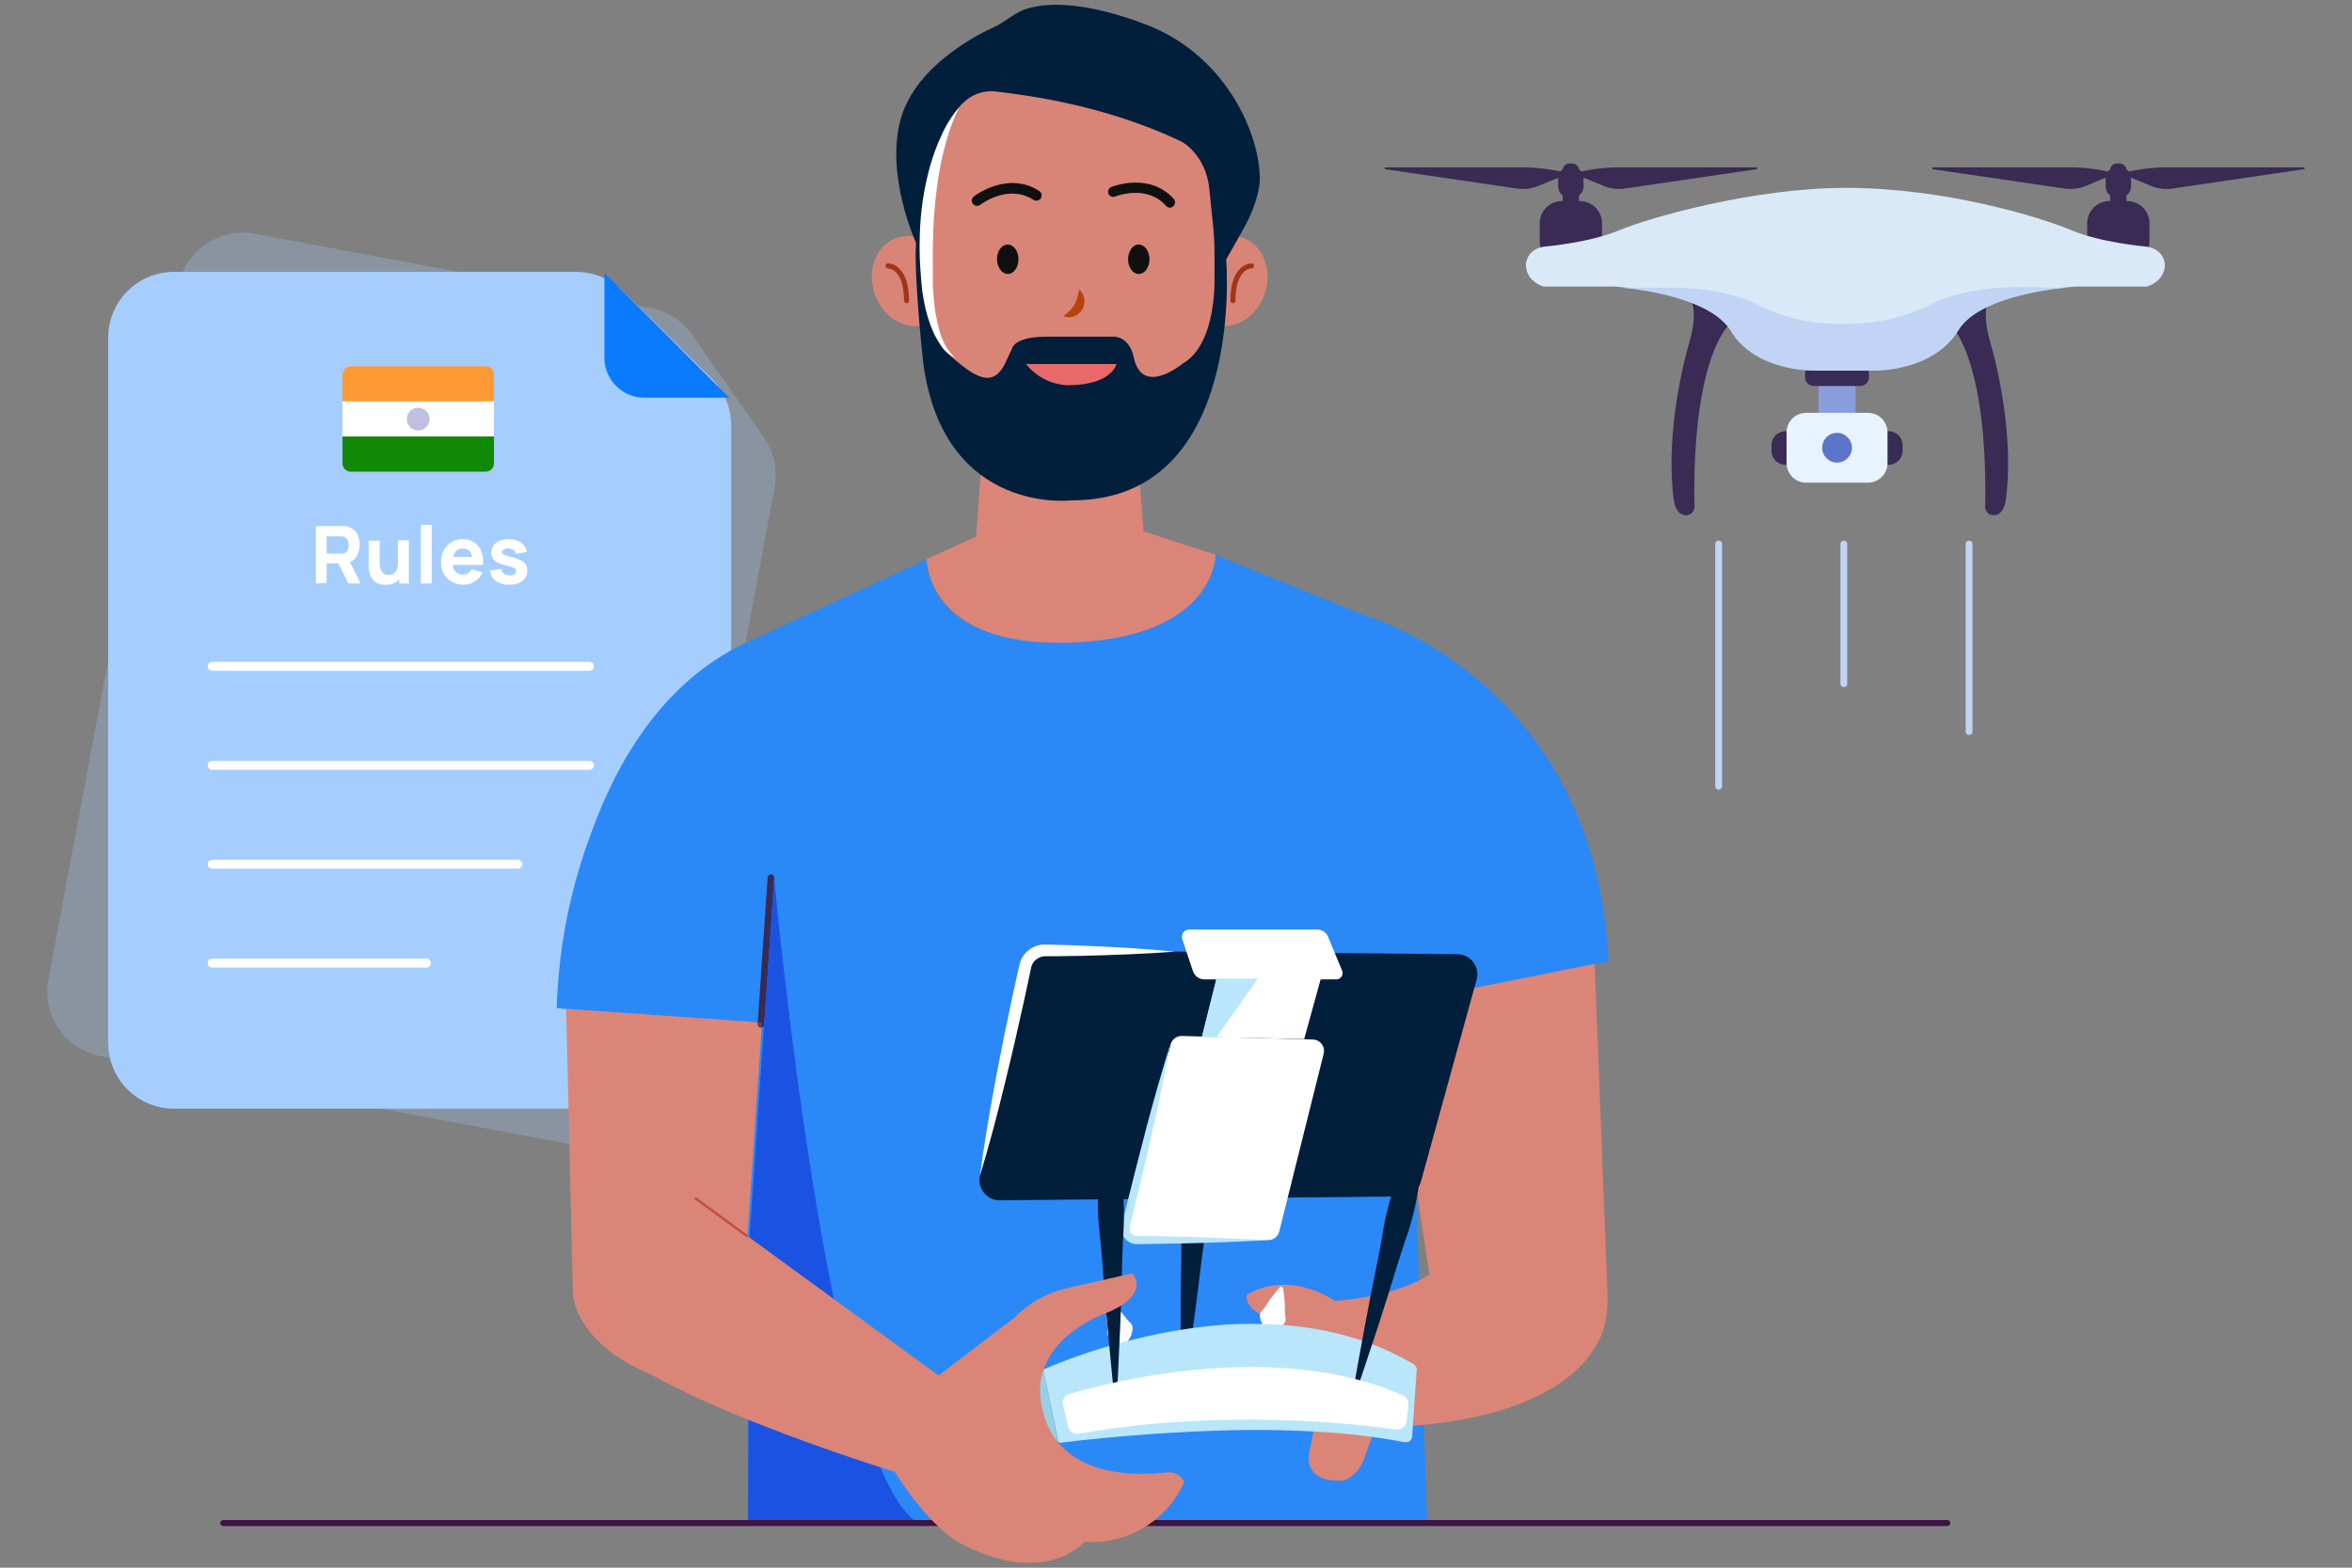 <svg width="366" height="244" viewBox="0 0 366 244" fill="none" xmlns="http://www.w3.org/2000/svg">
<rect x="0" y="0" width="366" height="244" fill="#808080" stroke="none"/>
<g opacity="0.5">
<path opacity="0.5" d="M90.876 178.482L15.728 164.398C14.402 164.153 13.138 163.649 12.007 162.914C10.877 162.179 9.903 161.228 9.141 160.115C8.38 159.003 7.846 157.751 7.569 156.431C7.293 155.111 7.281 153.75 7.532 152.425L27.738 44.514C28.249 41.849 29.798 39.497 32.043 37.974C34.288 36.452 37.046 35.883 39.711 36.392L101.211 47.909C103.848 48.417 106.183 49.932 107.723 52.133L118.886 68.115C119.663 69.233 120.211 70.495 120.497 71.827C120.783 73.159 120.801 74.534 120.551 75.873L102.876 170.315C102.628 171.641 102.121 172.905 101.383 174.034C100.644 175.164 99.69 176.136 98.575 176.895C97.46 177.654 96.205 178.185 94.884 178.457C93.562 178.73 92.2 178.738 90.876 178.482Z" fill="#A5CEFF"/>
</g>
<path d="M103.518 172.557H27.068C24.354 172.557 21.751 171.479 19.832 169.56C17.913 167.641 16.835 165.038 16.835 162.324V52.551C16.835 49.837 17.913 47.235 19.832 45.316C21.751 43.397 24.354 42.318 27.068 42.318H89.629C92.317 42.311 94.902 43.356 96.829 45.23L110.69 58.887C111.659 59.836 112.431 60.967 112.961 62.216C113.491 63.464 113.769 64.805 113.779 66.161V162.259C113.787 163.61 113.528 164.95 113.016 166.201C112.504 167.452 111.749 168.589 110.795 169.547C109.841 170.504 108.707 171.263 107.458 171.78C106.209 172.296 104.87 172.561 103.518 172.557Z" fill="#A5CEFF"/>
<path d="M113.481 61.901H100.271C98.624 61.901 97.045 61.247 95.88 60.084C94.715 58.92 94.059 57.342 94.057 55.696V42.477L113.481 61.901Z" fill="#0A7AFF"/>
<path d="M49.145 90.814V81.874H53.266C53.399 81.864 53.532 81.864 53.666 81.874C54.141 81.935 54.593 82.118 54.977 82.404C55.317 82.667 55.578 83.017 55.731 83.418C55.897 83.855 55.979 84.319 55.973 84.786C55.992 85.467 55.797 86.138 55.415 86.702C55.208 86.979 54.945 87.21 54.644 87.38C54.343 87.55 54.01 87.655 53.666 87.688H52.921H50.828V90.721L49.145 90.814ZM50.828 86.163H52.847H53.126C53.222 86.178 53.319 86.178 53.414 86.163C53.619 86.113 53.804 86.003 53.945 85.846C54.064 85.704 54.152 85.54 54.205 85.363C54.248 85.195 54.27 85.023 54.27 84.851C54.271 84.678 54.249 84.506 54.205 84.339C54.154 84.156 54.065 83.985 53.945 83.837C53.804 83.68 53.619 83.57 53.414 83.521C53.32 83.495 53.224 83.479 53.126 83.474H52.847H50.828V86.163ZM54.187 90.814L52.419 87.177L54.159 86.842L56.103 90.814H54.187Z" fill="white"/>
<path d="M59.963 91.009C59.517 91.027 59.074 90.938 58.67 90.749C58.362 90.586 58.098 90.354 57.897 90.07C57.721 89.808 57.588 89.519 57.507 89.214C57.429 88.95 57.382 88.679 57.367 88.404C57.367 88.162 57.367 87.986 57.367 87.874V84.153H59.079V87.325C59.079 87.474 59.079 87.669 59.079 87.911C59.097 88.156 59.15 88.398 59.237 88.628C59.319 88.864 59.464 89.073 59.656 89.232C59.899 89.407 60.194 89.492 60.493 89.474C60.651 89.471 60.807 89.446 60.958 89.4C61.132 89.352 61.292 89.263 61.423 89.139C61.587 88.977 61.711 88.78 61.786 88.562C61.889 88.238 61.936 87.898 61.925 87.558L62.856 88.014C62.858 88.531 62.746 89.042 62.53 89.511C62.329 89.962 62.007 90.349 61.6 90.628C61.103 90.912 60.534 91.045 59.963 91.009ZM62.13 90.814V88.59H61.925V84.106H63.619V90.814H62.13Z" fill="white"/>
<path d="M65.49 90.814V81.688H67.174V90.814H65.49Z" fill="white"/>
<path d="M72.158 91C71.509 91.019 70.867 90.865 70.297 90.553C69.782 90.269 69.357 89.847 69.07 89.335C68.766 88.789 68.611 88.173 68.623 87.549C68.609 86.883 68.759 86.225 69.06 85.632C69.334 85.109 69.75 84.673 70.26 84.376C70.793 84.065 71.402 83.907 72.019 83.92C72.654 83.901 73.281 84.076 73.814 84.423C74.316 84.76 74.698 85.249 74.902 85.818C75.154 86.492 75.24 87.216 75.153 87.93H73.479V87.316C73.525 86.801 73.411 86.285 73.153 85.837C73.027 85.681 72.864 85.558 72.679 85.481C72.494 85.403 72.293 85.372 72.093 85.39C71.854 85.37 71.614 85.406 71.393 85.497C71.171 85.587 70.974 85.729 70.818 85.911C70.519 86.372 70.379 86.917 70.418 87.465C70.383 87.977 70.525 88.486 70.818 88.907C70.964 89.081 71.148 89.22 71.356 89.31C71.565 89.401 71.792 89.441 72.019 89.428C72.316 89.436 72.61 89.358 72.865 89.204C73.107 89.06 73.296 88.841 73.405 88.581L75.098 89.065C74.864 89.658 74.443 90.158 73.898 90.488C73.378 90.821 72.775 90.999 72.158 91ZM69.935 87.93V86.674H74.409V87.93H69.935Z" fill="white"/>
<path d="M79.209 90.999C78.482 91.037 77.763 90.835 77.163 90.423C76.907 90.23 76.692 89.987 76.532 89.708C76.373 89.43 76.27 89.123 76.232 88.804L77.963 88.543C78.017 88.84 78.184 89.103 78.428 89.278C78.7 89.467 79.027 89.562 79.358 89.548C79.607 89.567 79.855 89.505 80.065 89.371C80.146 89.318 80.211 89.244 80.255 89.158C80.299 89.071 80.32 88.975 80.316 88.878C80.32 88.761 80.284 88.647 80.214 88.553C80.088 88.442 79.939 88.362 79.777 88.32C79.544 88.237 79.191 88.134 78.707 88.004C78.254 87.897 77.814 87.742 77.395 87.539C77.106 87.411 76.862 87.199 76.696 86.93C76.53 86.661 76.449 86.348 76.465 86.032C76.454 85.633 76.572 85.242 76.8 84.915C77.03 84.584 77.354 84.328 77.73 84.181C78.178 83.996 78.66 83.908 79.144 83.92C79.62 83.912 80.094 83.994 80.54 84.162C80.922 84.304 81.261 84.541 81.526 84.85C81.78 85.151 81.942 85.52 81.991 85.911L80.26 86.218C80.252 86.103 80.22 85.992 80.165 85.891C80.111 85.79 80.035 85.701 79.944 85.632C79.724 85.485 79.471 85.396 79.207 85.374C78.944 85.351 78.679 85.395 78.437 85.501C78.352 85.541 78.279 85.603 78.228 85.683C78.177 85.762 78.149 85.854 78.149 85.948C78.149 86.056 78.193 86.16 78.27 86.237C78.419 86.35 78.59 86.433 78.772 86.478C79.033 86.562 79.423 86.674 79.944 86.804C80.371 86.907 80.784 87.063 81.172 87.269C81.449 87.414 81.681 87.633 81.842 87.902C81.99 88.172 82.064 88.477 82.056 88.785C82.068 89.096 82.007 89.405 81.878 89.688C81.749 89.971 81.555 90.219 81.312 90.413C80.698 90.843 79.956 91.049 79.209 90.999Z" fill="white"/>
<path d="M91.723 104.414H33.013C32.828 104.414 32.651 104.34 32.52 104.21C32.389 104.079 32.315 103.901 32.315 103.716C32.315 103.531 32.389 103.354 32.52 103.223C32.651 103.092 32.828 103.019 33.013 103.019H91.723C91.908 103.019 92.085 103.092 92.216 103.223C92.347 103.354 92.421 103.531 92.421 103.716C92.421 103.901 92.347 104.079 92.216 104.21C92.085 104.34 91.908 104.414 91.723 104.414Z" fill="white"/>
<path d="M91.723 119.81H33.013C32.828 119.81 32.651 119.737 32.52 119.606C32.389 119.475 32.315 119.298 32.315 119.113C32.315 118.928 32.389 118.75 32.52 118.619C32.651 118.489 32.828 118.415 33.013 118.415H91.723C91.908 118.415 92.085 118.489 92.216 118.619C92.347 118.75 92.421 118.928 92.421 119.113C92.421 119.298 92.347 119.475 92.216 119.606C92.085 119.737 91.908 119.81 91.723 119.81Z" fill="white"/>
<path d="M80.578 135.197H33.013C32.828 135.197 32.651 135.124 32.52 134.993C32.389 134.862 32.315 134.685 32.315 134.499C32.315 134.314 32.389 134.137 32.52 134.006C32.651 133.875 32.828 133.802 33.013 133.802H80.578C80.763 133.802 80.941 133.875 81.071 134.006C81.202 134.137 81.276 134.314 81.276 134.499C81.276 134.685 81.202 134.862 81.071 134.993C80.941 135.124 80.763 135.197 80.578 135.197Z" fill="white"/>
<path d="M66.354 150.593H33.013C32.828 150.593 32.651 150.519 32.52 150.388C32.389 150.257 32.315 150.08 32.315 149.895C32.315 149.71 32.389 149.532 32.52 149.402C32.651 149.271 32.828 149.197 33.013 149.197H66.354C66.539 149.197 66.717 149.271 66.847 149.402C66.978 149.532 67.052 149.71 67.052 149.895C67.052 150.08 66.978 150.257 66.847 150.388C66.717 150.519 66.539 150.593 66.354 150.593Z" fill="white"/>
<path d="M54.576 57.008H75.581C75.923 57.01 76.249 57.148 76.49 57.39C76.73 57.632 76.865 57.96 76.865 58.301V72.106C76.865 72.45 76.729 72.78 76.487 73.024C76.245 73.268 75.916 73.406 75.572 73.409H54.576C54.234 73.404 53.907 73.264 53.667 73.021C53.427 72.777 53.292 72.448 53.292 72.106V58.301C53.292 57.96 53.427 57.632 53.667 57.39C53.908 57.148 54.234 57.01 54.576 57.008Z" fill="#FF9933"/>
<path d="M53.292 62.468H76.865V67.938H53.292V62.468Z" fill="white"/>
<path d="M53.292 67.938H76.865V72.105C76.865 72.449 76.729 72.779 76.487 73.023C76.245 73.267 75.916 73.405 75.572 73.407H54.576C54.234 73.403 53.907 73.263 53.667 73.019C53.427 72.776 53.292 72.447 53.292 72.105V67.938Z" fill="#128807"/>
<g opacity="0.5">
<path opacity="0.5" d="M66.847 65.231C66.847 64.882 66.743 64.54 66.549 64.249C66.355 63.959 66.078 63.732 65.755 63.598C65.433 63.465 65.077 63.43 64.734 63.498C64.391 63.566 64.076 63.734 63.829 63.982C63.582 64.229 63.414 64.544 63.346 64.887C63.277 65.229 63.312 65.585 63.446 65.908C63.58 66.231 63.806 66.507 64.097 66.701C64.388 66.895 64.73 66.999 65.079 66.999C65.311 66.999 65.541 66.953 65.755 66.864C65.97 66.775 66.165 66.645 66.329 66.481C66.493 66.317 66.623 66.122 66.712 65.908C66.801 65.693 66.847 65.463 66.847 65.231Z" fill="#000088"/>
</g>
<path d="M116.393 237.071V159.003L86.624 156.909C86.624 156.909 87.74 114.74 114.83 100.637L144.18 87.046C144.18 87.046 143.975 102.33 169.391 99.4C169.391 99.4 187.717 97.865 189.14 86.376L212.583 95.865C212.583 95.865 248.362 106.182 250.306 149.551L219.421 157.161L222.081 237.043L116.393 237.071Z" fill="#2B88F7"/>
<path d="M176.629 66.328C176.629 66.328 171.736 69.78 167.27 70.636C162.805 71.491 158.47 68.896 158.414 68.868L153.205 65.863L151.074 94.451L151.651 94.925C155.321 97.952 159.922 99.623 164.679 99.657C169.436 99.691 174.06 98.085 177.773 95.111L178.889 94.181L176.629 66.328Z" fill="#DB8578"/>
<path d="M152.405 83.278L144.209 87C144.209 87 144.125 100.74 166.387 100.023C189.225 99.298 189.169 86.358 189.169 86.358L177.913 82.692L152.405 83.278Z" fill="#DB8578"/>
<path d="M215.654 151.384C215.654 151.384 221.571 193.246 222.445 198.381C222.445 198.381 217.794 201.73 207.682 202.474C207.682 202.474 200.993 197.572 194.062 201.47C194.062 201.47 193.318 203.274 196.853 204.995C200.388 206.716 207.272 211.396 205.226 218.949L203.719 226.01C203.719 226.01 202.63 230.299 207.961 230.448C207.961 230.448 211.086 231.108 212.612 226.094L214.017 222.122C214.017 222.122 240.995 222.838 248.558 209.098C248.558 209.098 250.418 206.419 250.13 201.088L248.074 148.062L215.654 151.384Z" fill="#DB8578"/>
<path d="M250.334 149.579L217.384 156.184L215.812 131.559C215.812 131.559 243.776 128.489 250.334 149.579Z" fill="#2B88F7"/>
<g style="mix-blend-mode:multiply" opacity="0.5">
<g style="mix-blend-mode:multiply" opacity="0.5">
<path d="M248.231 150.175L219.765 170.911L217.281 156.008L248.231 150.175Z" fill="#DB8578"/>
</g>
</g>
<g style="mix-blend-mode:multiply" opacity="0.5">
<g style="mix-blend-mode:multiply" opacity="0.5">
<path d="M165.008 84.143C171.919 84.143 177.52 80.486 177.52 75.975C177.52 71.465 171.919 67.808 165.008 67.808C158.098 67.808 152.496 71.465 152.496 75.975C152.496 80.486 158.098 84.143 165.008 84.143Z" fill="#DB8578"/>
</g>
</g>
<path d="M183.782 217.303C183.717 213.777 183.782 210.252 183.727 206.726V201.442L183.829 196.158C183.829 194.4 183.829 192.632 183.829 190.865C183.822 189.107 183.937 187.351 184.173 185.609C184.406 183.86 184.713 182.111 185.103 180.38C185.486 178.614 186.003 176.878 186.648 175.189H187.038C187.441 176.947 187.714 178.732 187.857 180.529C188.006 182.306 188.071 184.074 188.062 185.832C188.054 187.593 187.93 189.352 187.69 191.097C187.429 192.837 187.159 194.586 186.955 196.335L186.313 201.581L185.624 206.819C185.131 210.307 184.694 213.805 184.136 217.294L183.782 217.303Z" fill="#011E3B"/>
<path d="M162.369 213.145L157.717 216.624C157.717 216.624 157.029 222.122 162.908 226.224L164.629 224.522L162.369 213.145Z" fill="#98CFE5"/>
<path d="M218.109 186.223L155.586 186.818C155.172 186.822 154.762 186.744 154.378 186.589C153.995 186.434 153.645 186.204 153.351 185.914C153.056 185.623 152.822 185.278 152.661 184.897C152.5 184.515 152.416 184.106 152.413 183.693C152.41 183.461 152.435 183.23 152.488 183.004L159.558 150.389C159.71 149.683 160.101 149.051 160.666 148.6C161.23 148.149 161.933 147.907 162.656 147.914L226.78 148.51C227.191 148.512 227.598 148.596 227.978 148.755C228.357 148.915 228.702 149.148 228.991 149.441C229.28 149.734 229.509 150.081 229.664 150.462C229.82 150.843 229.898 151.252 229.896 151.663C229.889 151.94 229.848 152.215 229.775 152.482L221.105 183.925C220.923 184.582 220.532 185.161 219.992 185.575C219.451 185.99 218.791 186.217 218.109 186.223Z" fill="#011E3B"/>
<path d="M197.337 193.013H176.964C176.493 193.013 176.041 192.826 175.708 192.493C175.375 192.159 175.188 191.707 175.188 191.236C175.188 191.095 175.207 190.954 175.243 190.818L182.155 162.602C182.249 162.206 182.478 161.854 182.802 161.606C183.125 161.359 183.525 161.231 183.932 161.244L204.305 161.793C204.775 161.805 205.22 162.003 205.545 162.343C205.869 162.683 206.045 163.137 206.035 163.607C206.026 163.738 206.007 163.869 205.98 163.998L199.068 191.673C198.972 192.059 198.749 192.4 198.435 192.643C198.121 192.886 197.734 193.016 197.337 193.013Z" fill="white"/>
<path d="M207.951 152.435H187.392C187.009 152.432 186.636 152.31 186.325 152.087C186.013 151.864 185.778 151.55 185.652 151.189L183.978 146.193C183.928 146.05 183.908 145.898 183.917 145.746C183.927 145.595 183.967 145.447 184.035 145.311C184.102 145.175 184.196 145.054 184.311 144.955C184.426 144.855 184.559 144.78 184.703 144.733C184.821 144.696 184.943 144.677 185.066 144.677H204.974C205.334 144.674 205.687 144.778 205.987 144.977C206.287 145.176 206.52 145.46 206.658 145.793L208.862 151.096C208.957 151.339 208.951 151.609 208.846 151.848C208.742 152.087 208.547 152.275 208.304 152.37C208.192 152.415 208.072 152.437 207.951 152.435Z" fill="white"/>
<path d="M172.608 202.362C173.099 202.795 173.564 203.255 174.004 203.739L174.655 204.446L175.241 205.181C175.436 205.433 175.654 205.667 175.892 205.879C176.004 205.986 176.093 206.114 176.154 206.256C176.215 206.399 176.246 206.552 176.246 206.707C176.246 207.067 176.177 207.424 176.041 207.758C175.967 207.962 175.874 208.158 175.762 208.344C175.621 208.573 175.462 208.79 175.288 208.995L174.925 209.172C174.649 209.138 174.375 209.085 174.106 209.014C173.898 208.951 173.696 208.87 173.502 208.772C173.17 208.632 172.871 208.423 172.627 208.158C172.52 208.047 172.437 207.915 172.381 207.772C172.325 207.628 172.298 207.475 172.301 207.321C172.329 206.996 172.329 206.669 172.301 206.344L172.218 205.414V204.483C172.218 203.832 172.218 203.181 172.274 202.53L172.608 202.362Z" fill="white"/>
<path d="M199.643 200.428C199.756 201.071 199.837 201.72 199.885 202.372L199.941 203.302V204.233C199.953 204.545 199.987 204.856 200.043 205.163C200.081 205.471 199.998 205.781 199.811 206.028C199.591 206.313 199.316 206.551 199.001 206.726C198.816 206.843 198.62 206.943 198.415 207.023C198.157 207.121 197.893 207.202 197.624 207.265L197.252 207.154C197.06 206.947 196.88 206.73 196.713 206.502C196.584 206.324 196.471 206.134 196.378 205.935C196.211 205.617 196.106 205.269 196.071 204.912C196.056 204.758 196.072 204.603 196.118 204.456C196.165 204.309 196.24 204.173 196.341 204.056C196.563 203.816 196.768 203.562 196.955 203.293L197.448 202.512L198.015 201.739C198.403 201.212 198.823 200.709 199.271 200.232L199.643 200.428Z" fill="white"/>
<g style="mix-blend-mode:multiply" opacity="0.5">
<g style="mix-blend-mode:multiply" opacity="0.5">
<path d="M165.018 152.109H179.298C179.526 152.111 179.752 152.157 179.963 152.245C180.173 152.334 180.365 152.463 180.525 152.625C180.686 152.788 180.813 152.98 180.899 153.192C180.986 153.403 181.029 153.63 181.028 153.858C181.029 154.089 180.983 154.317 180.893 154.53C180.804 154.742 180.673 154.935 180.507 155.096C175.716 159.747 167.102 169.385 164.004 181.32C163.913 181.691 163.7 182.02 163.4 182.256C163.1 182.492 162.73 182.621 162.348 182.622H158.134C157.673 182.622 157.23 182.439 156.904 182.113C156.578 181.787 156.395 181.344 156.395 180.883C156.394 180.738 156.413 180.594 156.45 180.455L163.362 153.421C163.455 153.05 163.667 152.72 163.967 152.483C164.266 152.246 164.636 152.114 165.018 152.109Z" fill="#011E3B"/>
</g>
</g>
<path d="M202.945 161.719L187.037 161.393L189.307 152.305H205.54L202.945 161.719Z" fill="white"/>
<path d="M152.488 183.004C153.13 178.213 153.921 173.45 154.805 168.724C155.233 166.343 155.735 163.989 156.181 161.617L157.661 154.537L158.442 151.012L158.656 150.081C158.741 149.7 158.889 149.335 159.093 149.002C159.388 148.494 159.791 148.056 160.273 147.72C160.755 147.384 161.305 147.158 161.884 147.058C162.239 147.01 162.597 146.995 162.954 147.012L164.759 147.067C165.968 147.067 167.177 147.142 168.377 147.188C173.196 147.374 178.015 147.635 182.834 148.119C178.006 148.481 173.187 148.649 168.368 148.77C167.159 148.77 165.959 148.816 164.749 148.826H162.945C162.702 148.818 162.459 148.833 162.219 148.872C162.009 148.916 161.808 148.995 161.624 149.105C161.235 149.295 160.911 149.596 160.693 149.97C160.585 150.155 160.506 150.356 160.461 150.565L160.284 151.43L159.53 154.965L157.949 162.017C157.391 164.361 156.861 166.715 156.265 169.05C155.13 173.71 153.902 178.38 152.488 183.004Z" fill="white"/>
<path d="M219.997 212.336C217.831 211.06 215.558 209.974 213.206 209.089C210.844 208.237 208.421 207.562 205.959 207.07C203.501 206.598 201.015 206.287 198.517 206.14C196.036 206.022 193.555 206.022 191.074 206.14C186.117 206.48 181.201 207.267 176.385 208.494C171.588 209.641 166.898 211.197 162.366 213.145L164.645 224.308C164.659 224.389 164.704 224.46 164.77 224.507C164.836 224.554 164.919 224.573 164.999 224.56C167.232 224.271 169.474 224.039 171.715 223.825C173.957 223.611 176.199 223.406 178.441 223.248C182.925 222.932 187.418 222.699 191.912 222.597C196.405 222.494 200.898 222.597 205.363 222.848C209.806 223.105 214.228 223.646 218.601 224.467H218.713C218.843 224.481 218.975 224.468 219.1 224.427C219.225 224.387 219.34 224.321 219.438 224.233C219.535 224.145 219.613 224.038 219.666 223.918C219.719 223.797 219.746 223.668 219.746 223.536L220.462 213.145C220.463 212.981 220.42 212.82 220.338 212.678C220.256 212.536 220.139 212.418 219.997 212.336Z" fill="#B9E6FB"/>
<path d="M210.547 216.671C211.114 213.182 211.784 209.722 212.407 206.28L213.394 201.089L214.445 195.888C214.789 194.177 215.096 192.428 215.375 190.697C215.698 188.963 216.133 187.25 216.677 185.572C217.226 183.897 217.84 182.241 218.538 180.613C219.227 178.944 220.041 177.33 220.975 175.785L221.347 175.878C221.433 177.681 221.383 179.488 221.199 181.283C221.031 183.06 220.78 184.8 220.454 186.539C220.135 188.268 219.703 189.974 219.161 191.646C218.594 193.312 218.017 194.986 217.505 196.67L215.952 201.721L214.342 206.745C213.217 210.094 212.147 213.452 210.984 216.782L210.547 216.671Z" fill="#011E3B"/>
<path d="M189.307 152.305H195.754L189.307 161.44L187.037 161.393L189.307 152.305Z" fill="#B9E6FB"/>
<path d="M197.335 193.014C192.956 193.262 188.568 193.432 184.171 193.525C181.985 193.581 179.79 193.59 177.594 193.637H176.664C176.294 193.597 175.937 193.473 175.622 193.274C175.308 193.07 175.045 192.796 174.855 192.473C174.664 192.15 174.551 191.787 174.524 191.414C174.505 191.071 174.546 190.728 174.645 190.4L174.831 189.609L175.213 188.009C176.273 183.748 177.343 179.497 178.459 175.255C179.576 171.013 180.794 166.817 182.087 162.594C181.287 166.935 180.407 171.236 179.445 175.497C178.515 179.785 177.492 184.055 176.45 188.316L176.05 189.907C175.908 190.367 175.811 190.841 175.762 191.321C175.773 191.497 175.826 191.669 175.914 191.822C176.003 191.975 176.126 192.106 176.273 192.204C176.423 192.304 176.596 192.365 176.776 192.381H177.557C179.752 192.381 181.948 192.428 184.134 192.493C188.55 192.617 192.95 192.79 197.335 193.014Z" fill="#B9E6FB"/>
<path d="M173.41 217.368C173.01 213.861 172.712 210.345 172.368 206.837L171.912 201.572L171.522 196.297C171.401 194.549 171.196 192.8 171.019 191.032C170.853 189.282 170.804 187.523 170.871 185.767C170.945 184.009 171.084 182.241 171.317 180.483C171.532 178.688 171.883 176.912 172.368 175.171H172.75C173.313 176.885 173.749 178.639 174.052 180.418C174.368 182.148 174.601 183.9 174.75 185.674C174.908 187.427 174.945 189.19 174.861 190.948C174.778 192.716 174.666 194.474 174.62 196.232L174.499 201.516L174.303 206.791C174.126 210.317 174.006 213.842 173.782 217.368H173.41Z" fill="#011E3B"/>
<path d="M166.405 216.959C172.452 215.173 198.518 208.363 218.342 217.192C218.615 217.317 218.842 217.526 218.989 217.789C219.136 218.051 219.196 218.354 219.161 218.652L218.872 221.248C218.828 221.622 218.638 221.963 218.344 222.198C218.05 222.433 217.675 222.543 217.3 222.504H217.244C211.663 221.685 190.555 219.145 167.865 223.155C167.509 223.219 167.141 223.144 166.838 222.945C166.535 222.746 166.32 222.438 166.237 222.085L165.409 218.689C165.315 218.328 165.367 217.944 165.553 217.621C165.739 217.297 166.045 217.059 166.405 216.959Z" fill="white"/>
<path d="M87.824 145.281L89.145 201.405C90.178 210.121 102.885 216.289 111.472 215.815C119.9 215.35 116.281 209.796 115.732 201.163L119.454 146.072L87.824 145.281Z" fill="#DB8578"/>
<path d="M86.653 156.91L116.422 159.003L120.329 159.412L123.334 120.992L97.286 118.415C90.641 130.181 86.99 143.401 86.653 156.91Z" fill="#2B88F7"/>
<path d="M118.375 159.97C118.238 159.958 118.11 159.893 118.02 159.789C117.93 159.685 117.884 159.549 117.891 159.412L119.454 136.564C119.468 136.428 119.534 136.302 119.638 136.212C119.741 136.122 119.875 136.075 120.012 136.081C120.149 136.09 120.276 136.153 120.367 136.256C120.457 136.358 120.504 136.493 120.496 136.629L118.924 159.486C118.915 159.623 118.852 159.75 118.749 159.841C118.646 159.931 118.512 159.978 118.375 159.97Z" fill="#392B54"/>
<path d="M120.458 136.63C120.458 136.63 128.756 226.764 142.329 236.634H116.393L116.607 193.116L120.458 136.63Z" fill="#1A53E2"/>
<g style="mix-blend-mode:multiply" opacity="0.5">
<g style="mix-blend-mode:multiply" opacity="0.5">
<path d="M88.149 157.03L117.983 168.147L118.597 159.17L88.149 157.03Z" fill="#DB8578"/>
</g>
</g>
<path d="M196.839 45.597C198.052 41.864 196.46 38.001 193.284 36.969C190.108 35.937 186.55 38.127 185.337 41.86C184.124 45.593 185.715 49.456 188.891 50.488C192.068 51.52 195.626 49.33 196.839 45.597Z" fill="#D88577"/>
<path d="M191.858 47.193C191.807 47.194 191.756 47.185 191.709 47.167C191.661 47.148 191.618 47.12 191.582 47.085C191.545 47.049 191.516 47.007 191.497 46.96C191.477 46.913 191.467 46.863 191.467 46.812C191.467 44.468 191.969 42.793 192.974 41.816C193.443 41.319 194.086 41.022 194.769 40.988C194.872 40.993 194.969 41.037 195.04 41.112C195.111 41.186 195.151 41.285 195.151 41.388C195.144 41.49 195.099 41.586 195.025 41.657C194.951 41.727 194.853 41.768 194.751 41.77C194.268 41.811 193.82 42.034 193.495 42.393C192.927 42.961 192.248 44.188 192.248 46.803C192.248 46.906 192.207 47.005 192.134 47.079C192.061 47.152 191.961 47.193 191.858 47.193Z" fill="#9F361A"/>
<path d="M144.019 50.513C147.195 49.481 148.787 45.618 147.574 41.885C146.361 38.151 142.803 35.962 139.627 36.994C136.451 38.026 134.859 41.889 136.072 45.622C137.285 49.355 140.843 51.545 144.019 50.513Z" fill="#D88577"/>
<path d="M141.064 47.193C140.961 47.193 140.861 47.152 140.788 47.079C140.715 47.005 140.674 46.906 140.674 46.803C140.674 44.188 139.994 42.961 139.427 42.393C139.106 42.029 138.655 41.806 138.171 41.77C138.12 41.771 138.07 41.762 138.022 41.743C137.975 41.725 137.932 41.697 137.895 41.661C137.859 41.626 137.83 41.583 137.81 41.536C137.791 41.489 137.78 41.439 137.78 41.388C137.778 41.286 137.815 41.187 137.885 41.112C137.954 41.038 138.051 40.993 138.153 40.988C138.834 41.029 139.475 41.325 139.948 41.816C140.953 42.793 141.455 44.468 141.455 46.812C141.455 46.863 141.445 46.913 141.425 46.96C141.405 47.007 141.376 47.049 141.34 47.085C141.304 47.12 141.26 47.148 141.213 47.167C141.166 47.185 141.115 47.194 141.064 47.193Z" fill="#9F361A"/>
<path d="M142.535 37.769C142.535 37.769 137.744 27.332 140.144 18.578C142.544 9.824 153.27 4.838 154.693 4.224C156.117 3.61 157.549 2.242 159.177 1.582C160.805 0.921 166.508 -0.707 178.369 3.833C190.23 8.373 195.821 19.973 196.044 27.555C196.044 27.555 196.304 30.811 193.197 36.151L190.806 40.383C190.806 40.383 193.997 77.874 166.833 77.874C166.833 77.874 147.121 80.329 143.725 56.933C143.707 56.97 142.209 43.472 142.535 37.769Z" fill="#011E3B"/>
<path d="M176.434 55.648C177.755 61.844 184.053 56.579 184.053 56.579C189.458 53.49 188.992 43.006 188.992 43.006V39.573C188.992 35.927 188.723 35.229 188.211 29.601C187.699 23.973 183.82 22.019 183.82 22.019C171.903 16.345 160.033 14.865 155.14 14.261C150.246 13.656 148.302 18.186 148.302 18.186C148.302 18.186 144.339 24.494 144.265 36.355C144.265 36.355 143.335 51.388 147.27 54.849C151.205 58.309 154.256 60.737 156.33 56.709L157.512 54.188C157.512 54.188 157.875 52.402 162.787 52.402H172.945C172.945 52.402 175.652 51.983 176.434 55.648Z" fill="#D88577"/>
<path d="M159.66 56.653H173.745C173.745 56.653 173.056 59.956 166.135 59.956C164.881 59.907 163.652 59.587 162.534 59.017C161.416 58.446 160.436 57.64 159.66 56.653Z" fill="#E9696A"/>
<path d="M165.493 49.22C165.893 48.858 166.237 48.56 166.526 48.29C166.785 48.035 167.01 47.747 167.196 47.434C167.366 47.114 167.503 46.778 167.605 46.429C167.707 46.039 167.8 45.583 167.958 45.053C168.36 45.429 168.627 45.925 168.721 46.467C168.817 47.05 168.709 47.648 168.414 48.16C168.117 48.67 167.649 49.058 167.093 49.258C166.573 49.441 166.004 49.428 165.493 49.22Z" fill="#B44509"/>
<path d="M158.488 40.328C158.488 41.593 157.772 42.635 156.851 42.644C155.93 42.653 155.167 41.639 155.149 40.365C155.13 39.09 155.874 38.067 156.795 38.058C157.716 38.048 158.47 39.062 158.488 40.328Z" fill="#101010"/>
<path d="M178.87 40.346C178.87 41.611 178.135 42.635 177.215 42.644C176.294 42.653 175.54 41.621 175.54 40.355C175.54 39.09 176.275 38.058 177.196 38.058C178.117 38.058 178.87 39.081 178.87 40.346Z" fill="#101010"/>
<path d="M161.557 31.183C161.439 31.226 161.312 31.242 161.186 31.229C161.06 31.216 160.939 31.175 160.832 31.108C156.906 28.578 152.729 31.741 152.552 31.871C152.381 32.006 152.163 32.066 151.947 32.04C151.73 32.014 151.533 31.903 151.399 31.732C151.264 31.56 151.203 31.342 151.23 31.126C151.256 30.91 151.367 30.713 151.538 30.578C151.752 30.411 156.804 26.569 161.715 29.722C161.898 29.841 162.027 30.026 162.074 30.238C162.121 30.451 162.082 30.673 161.967 30.857C161.872 31.01 161.727 31.125 161.557 31.183Z" fill="#101010"/>
<path d="M182.117 32.318C181.994 32.327 181.87 32.307 181.755 32.261C181.641 32.214 181.538 32.141 181.457 32.048C178.461 28.662 173.726 30.513 173.521 30.587C173.425 30.628 173.322 30.649 173.217 30.649C173.112 30.649 173.009 30.628 172.913 30.587C172.816 30.546 172.729 30.487 172.656 30.412C172.584 30.337 172.527 30.248 172.489 30.15C172.409 29.954 172.41 29.734 172.492 29.539C172.574 29.343 172.73 29.189 172.926 29.108C173.168 29.015 178.898 26.755 182.657 30.969C182.795 31.128 182.866 31.336 182.852 31.547C182.838 31.758 182.741 31.955 182.582 32.094C182.459 32.222 182.294 32.301 182.117 32.318Z" fill="#101010"/>
<path d="M149.279 16.661C148.512 18.188 147.889 19.782 147.418 21.424C146.937 23.042 146.543 24.685 146.237 26.345C145.654 29.665 145.312 33.023 145.214 36.392C145.149 38.076 145.13 39.769 145.158 41.453V44.011C145.158 44.839 145.232 45.676 145.307 46.504C145.439 48.169 145.731 49.817 146.181 51.425C146.577 53.062 147.429 54.552 148.637 55.723C147.866 55.323 147.192 54.758 146.665 54.068C146.117 53.367 145.652 52.605 145.279 51.798C144.561 50.181 144.048 48.481 143.753 46.737C143.581 45.873 143.46 45.001 143.39 44.123L143.195 41.537C143.083 39.806 143.083 38.067 143.139 36.327C143.247 32.833 143.768 29.363 144.693 25.992C145.158 24.308 145.762 22.665 146.497 21.08C147.206 19.48 148.143 17.991 149.279 16.661Z" fill="white"/>
<path d="M310.272 80.19C311.872 80.19 312.132 77.836 312.132 77.836C313.37 68.627 311.1 58.012 309.704 53.231C308.309 48.449 309.462 46.719 309.462 46.719C304.681 47.519 303.564 50.598 303.564 50.598C303.564 50.598 309.304 55.575 308.923 78.683C308.892 78.874 308.905 79.07 308.959 79.256C309.014 79.442 309.109 79.613 309.238 79.758C309.368 79.902 309.527 80.016 309.706 80.091C309.885 80.165 310.078 80.199 310.272 80.19Z" fill="#392B54"/>
<path d="M262.325 80.19C260.724 80.19 260.464 77.836 260.464 77.836C259.227 68.627 261.497 58.012 262.892 53.231C264.287 48.449 263.134 46.719 263.134 46.719C267.925 47.519 269.032 50.598 269.032 50.598C269.032 50.598 263.292 55.575 263.673 78.683C263.704 78.874 263.692 79.07 263.637 79.256C263.583 79.442 263.487 79.613 263.358 79.758C263.229 79.902 263.069 80.016 262.89 80.091C262.711 80.165 262.518 80.199 262.325 80.19Z" fill="#392B54"/>
<path d="M329.852 25.443H329.414C328.834 25.443 328.363 25.914 328.363 26.495V34.086C328.363 34.666 328.834 35.137 329.414 35.137H329.852C330.432 35.137 330.903 34.666 330.903 34.086V26.495C330.903 25.914 330.432 25.443 329.852 25.443Z" fill="#392B54"/>
<path d="M331.025 31.295H328.253C326.341 31.295 324.792 32.844 324.792 34.755V37.528C324.792 39.439 326.341 40.988 328.253 40.988H331.025C332.936 40.988 334.485 39.439 334.485 37.528V34.755C334.485 32.844 332.936 31.295 331.025 31.295Z" fill="#392B54"/>
<path d="M330.431 27.165L334.776 28.951C335.797 29.37 336.911 29.508 338.004 29.351L358.535 26.337C358.567 26.329 358.595 26.31 358.616 26.284C358.636 26.258 358.647 26.226 358.647 26.193C358.647 26.16 358.636 26.127 358.616 26.101C358.595 26.075 358.567 26.057 358.535 26.048H337.929C335.423 26 332.921 26.278 330.487 26.876C330.449 26.869 330.409 26.877 330.377 26.899C330.345 26.921 330.323 26.954 330.315 26.993C330.308 27.031 330.316 27.07 330.338 27.103C330.359 27.135 330.393 27.157 330.431 27.165Z" fill="#392B54"/>
<path d="M328.877 27.164L324.532 28.95C323.508 29.37 322.39 29.508 321.295 29.35L300.773 26.336C300.741 26.328 300.713 26.309 300.692 26.283C300.672 26.257 300.661 26.225 300.661 26.192C300.661 26.159 300.672 26.127 300.692 26.101C300.713 26.074 300.741 26.056 300.773 26.048H321.36C323.866 25.998 326.368 26.276 328.802 26.876C328.84 26.866 328.881 26.871 328.915 26.892C328.949 26.912 328.974 26.944 328.984 26.983C328.994 27.021 328.988 27.061 328.968 27.095C328.948 27.129 328.915 27.154 328.877 27.164Z" fill="#392B54"/>
<path d="M329.983 26.075H329.295C328.396 26.075 327.667 26.804 327.667 27.703V29.061C327.667 29.96 328.396 30.689 329.295 30.689H329.983C330.883 30.689 331.611 29.96 331.611 29.061V27.703C331.611 26.804 330.883 26.075 329.983 26.075Z" fill="#392B54"/>
<path d="M244.659 25.443H244.222C243.642 25.443 243.171 25.914 243.171 26.495V34.086C243.171 34.666 243.642 35.137 244.222 35.137H244.659C245.24 35.137 245.711 34.666 245.711 34.086V26.495C245.711 25.914 245.24 25.443 244.659 25.443Z" fill="#392B54"/>
<path d="M245.831 31.295H243.059C241.148 31.295 239.599 32.844 239.599 34.755V37.528C239.599 39.439 241.148 40.988 243.059 40.988H245.831C247.743 40.988 249.292 39.439 249.292 37.528V34.755C249.292 32.844 247.743 31.295 245.831 31.295Z" fill="#392B54"/>
<path d="M245.228 27.164L249.582 28.95C250.603 29.369 251.717 29.507 252.81 29.35L273.341 26.336C273.373 26.328 273.401 26.309 273.422 26.283C273.442 26.257 273.453 26.225 273.453 26.192C273.453 26.159 273.442 26.126 273.422 26.1C273.401 26.074 273.373 26.055 273.341 26.047H252.735C250.214 25.995 247.696 26.273 245.247 26.875C245.208 26.873 245.171 26.886 245.142 26.911C245.113 26.936 245.096 26.972 245.093 27.01C245.091 27.048 245.103 27.086 245.129 27.115C245.154 27.144 245.19 27.161 245.228 27.164Z" fill="#392B54"/>
<path d="M243.719 27.164L239.328 28.95C238.307 29.37 237.193 29.508 236.1 29.35L215.569 26.336C215.537 26.328 215.509 26.309 215.488 26.283C215.468 26.257 215.457 26.225 215.457 26.192C215.457 26.159 215.468 26.127 215.488 26.101C215.509 26.074 215.537 26.056 215.569 26.048H236.184C238.69 25.998 241.192 26.277 243.626 26.875C243.664 26.863 243.706 26.866 243.742 26.885C243.777 26.903 243.804 26.935 243.817 26.973C243.829 27.011 243.826 27.053 243.807 27.089C243.789 27.125 243.757 27.151 243.719 27.164Z" fill="#392B54"/>
<path d="M244.791 26.075H244.103C243.203 26.075 242.475 26.804 242.475 27.703V29.061C242.475 29.96 243.203 30.689 244.103 30.689H244.791C245.69 30.689 246.419 29.96 246.419 29.061V27.703C246.419 26.804 245.69 26.075 244.791 26.075Z" fill="#392B54"/>
<path d="M288.745 58.738H282.986V64.301H288.745V58.738Z" fill="#889EDC"/>
<path d="M289.489 56.812H282.233C281.493 56.812 280.894 57.412 280.894 58.152V58.729C280.894 59.469 281.493 60.069 282.233 60.069H289.489C290.229 60.069 290.829 59.469 290.829 58.729V58.152C290.829 57.412 290.229 56.812 289.489 56.812Z" fill="#392B54"/>
<path d="M333.66 38.346C333.66 38.346 326.906 37.75 322.329 35.834C317.39 33.759 302.626 29.238 287.165 29.238C273.155 29.238 256.94 33.759 251.991 35.834C247.414 37.75 240.661 38.346 240.661 38.346C237.507 38.597 237.451 41.136 237.451 41.136C237.451 43.927 240.242 44.606 240.242 44.606H251.247C251.247 44.606 265.676 45.407 269.378 51.509C273.174 57.788 282.197 57.612 282.197 57.612H292.096C292.096 57.612 300.98 57.612 304.775 51.37C308.496 45.258 323.046 44.606 323.046 44.606H334.051C334.051 44.606 336.888 43.899 336.888 41.136C336.879 41.174 336.814 38.597 333.66 38.346Z" fill="#DAE9F7"/>
<path d="M315.584 44.7C315.584 44.7 306.477 44.198 300.235 47.491C296.107 49.508 291.553 50.501 286.96 50.384C282.393 50.549 277.858 49.577 273.759 47.556C267.517 44.245 258.41 44.765 258.41 44.765H252.279C255.61 45.072 266.299 46.459 269.406 51.584C273.201 57.864 282.225 57.687 282.225 57.687H286.876H291.732C291.732 57.687 300.756 57.864 304.551 51.584C307.659 46.459 318.347 45.072 321.678 44.765L315.584 44.7Z" fill="#C2D4F5"/>
<path d="M293.919 67.119H277.816C276.629 67.119 275.667 68.081 275.667 69.268V70.189C275.667 71.376 276.629 72.338 277.816 72.338H293.919C295.106 72.338 296.068 71.376 296.068 70.189V69.268C296.068 68.081 295.106 67.119 293.919 67.119Z" fill="#392B54"/>
<path d="M290.68 64.254H281.052C279.372 64.254 278.01 65.616 278.01 67.296V72.078C278.01 73.758 279.372 75.12 281.052 75.12H290.68C292.36 75.12 293.722 73.758 293.722 72.078V67.296C293.722 65.616 292.36 64.254 290.68 64.254Z" fill="#E7F3FF"/>
<path d="M285.87 72.003C287.149 72.003 288.186 70.966 288.186 69.686C288.186 68.407 287.149 67.37 285.87 67.37C284.591 67.37 283.554 68.407 283.554 69.686C283.554 70.966 284.591 72.003 285.87 72.003Z" fill="#5C75C9"/>
<path d="M267.442 122.908C267.302 122.908 267.167 122.852 267.068 122.753C266.968 122.653 266.912 122.519 266.912 122.378V84.674C266.911 84.604 266.924 84.534 266.95 84.469C266.976 84.405 267.015 84.346 267.065 84.296C267.114 84.247 267.173 84.208 267.238 84.181C267.303 84.155 267.372 84.142 267.442 84.144C267.583 84.144 267.718 84.2 267.817 84.299C267.917 84.398 267.973 84.533 267.973 84.674V122.359C267.974 122.43 267.961 122.501 267.935 122.567C267.909 122.632 267.871 122.693 267.821 122.744C267.772 122.795 267.713 122.835 267.648 122.864C267.583 122.892 267.513 122.907 267.442 122.908Z" fill="#C2D4F5"/>
<path d="M286.921 106.935C286.78 106.935 286.645 106.879 286.546 106.78C286.447 106.681 286.391 106.546 286.391 106.405V84.674C286.391 84.533 286.447 84.398 286.546 84.299C286.645 84.2 286.78 84.144 286.921 84.144C286.991 84.142 287.06 84.155 287.125 84.181C287.19 84.208 287.249 84.247 287.299 84.296C287.348 84.346 287.387 84.405 287.413 84.469C287.44 84.534 287.452 84.604 287.451 84.674V106.405C287.452 106.475 287.44 106.545 287.413 106.61C287.387 106.674 287.348 106.733 287.299 106.783C287.249 106.832 287.19 106.871 287.125 106.898C287.06 106.924 286.991 106.937 286.921 106.935Z" fill="#C2D4F5"/>
<path d="M306.41 114.396C306.34 114.397 306.271 114.385 306.206 114.358C306.141 114.332 306.082 114.293 306.032 114.244C305.983 114.194 305.944 114.135 305.918 114.07C305.892 114.005 305.879 113.936 305.88 113.866V84.674C305.879 84.604 305.892 84.534 305.918 84.469C305.944 84.405 305.983 84.346 306.032 84.296C306.082 84.247 306.141 84.208 306.206 84.181C306.271 84.155 306.34 84.142 306.41 84.144C306.551 84.144 306.686 84.2 306.785 84.299C306.885 84.398 306.94 84.533 306.94 84.674V113.866C306.94 114.007 306.885 114.141 306.785 114.241C306.686 114.34 306.551 114.396 306.41 114.396Z" fill="#C2D4F5"/>
<path d="M303.024 237.517H34.733C34.609 237.517 34.491 237.468 34.404 237.381C34.317 237.294 34.268 237.175 34.268 237.052C34.268 236.929 34.317 236.81 34.404 236.723C34.491 236.636 34.609 236.587 34.733 236.587H303.024C303.147 236.587 303.266 236.636 303.353 236.723C303.44 236.81 303.489 236.929 303.489 237.052C303.489 237.175 303.44 237.294 303.353 237.381C303.266 237.468 303.147 237.517 303.024 237.517Z" fill="#3B1443"/>
<path d="M92.468 206.921C98.421 216.623 139.205 229.07 139.205 229.07L158.322 223.052L108.236 186.482L92.468 206.921Z" fill="#DB8578"/>
<path d="M145.809 214.28L157.903 205.043C160.004 202.901 162.647 201.371 165.55 200.615C170.155 199.545 176.229 198.187 176.229 198.187C176.229 198.187 179.355 201.638 171.643 204.559C171.643 204.559 160.536 208.568 161.968 218.122C163.401 227.676 171.95 230.216 181.597 229.174C182.146 229.097 182.705 229.202 183.189 229.472C183.672 229.743 184.054 230.164 184.276 230.672C182.96 233.625 180.766 236.102 177.994 237.766C175.221 239.43 172.004 240.201 168.778 239.974C168.778 239.974 162.675 247.156 149.568 240.254C149.568 240.254 144.991 238.207 139.232 229.09L145.809 214.28Z" fill="#DB8578"/>
<path d="M116.272 192.548C116.233 192.561 116.19 192.561 116.151 192.548L108.113 186.678C108.095 186.66 108.08 186.638 108.07 186.614C108.06 186.59 108.055 186.564 108.055 186.538C108.055 186.512 108.06 186.487 108.07 186.463C108.08 186.439 108.095 186.417 108.113 186.399C108.15 186.364 108.198 186.345 108.248 186.345C108.298 186.345 108.347 186.364 108.383 186.399L116.43 192.269C116.465 192.305 116.484 192.353 116.484 192.404C116.484 192.454 116.465 192.502 116.43 192.539C116.406 192.552 116.379 192.56 116.352 192.562C116.325 192.564 116.297 192.559 116.272 192.548Z" fill="#BF513C"/>
</svg>
